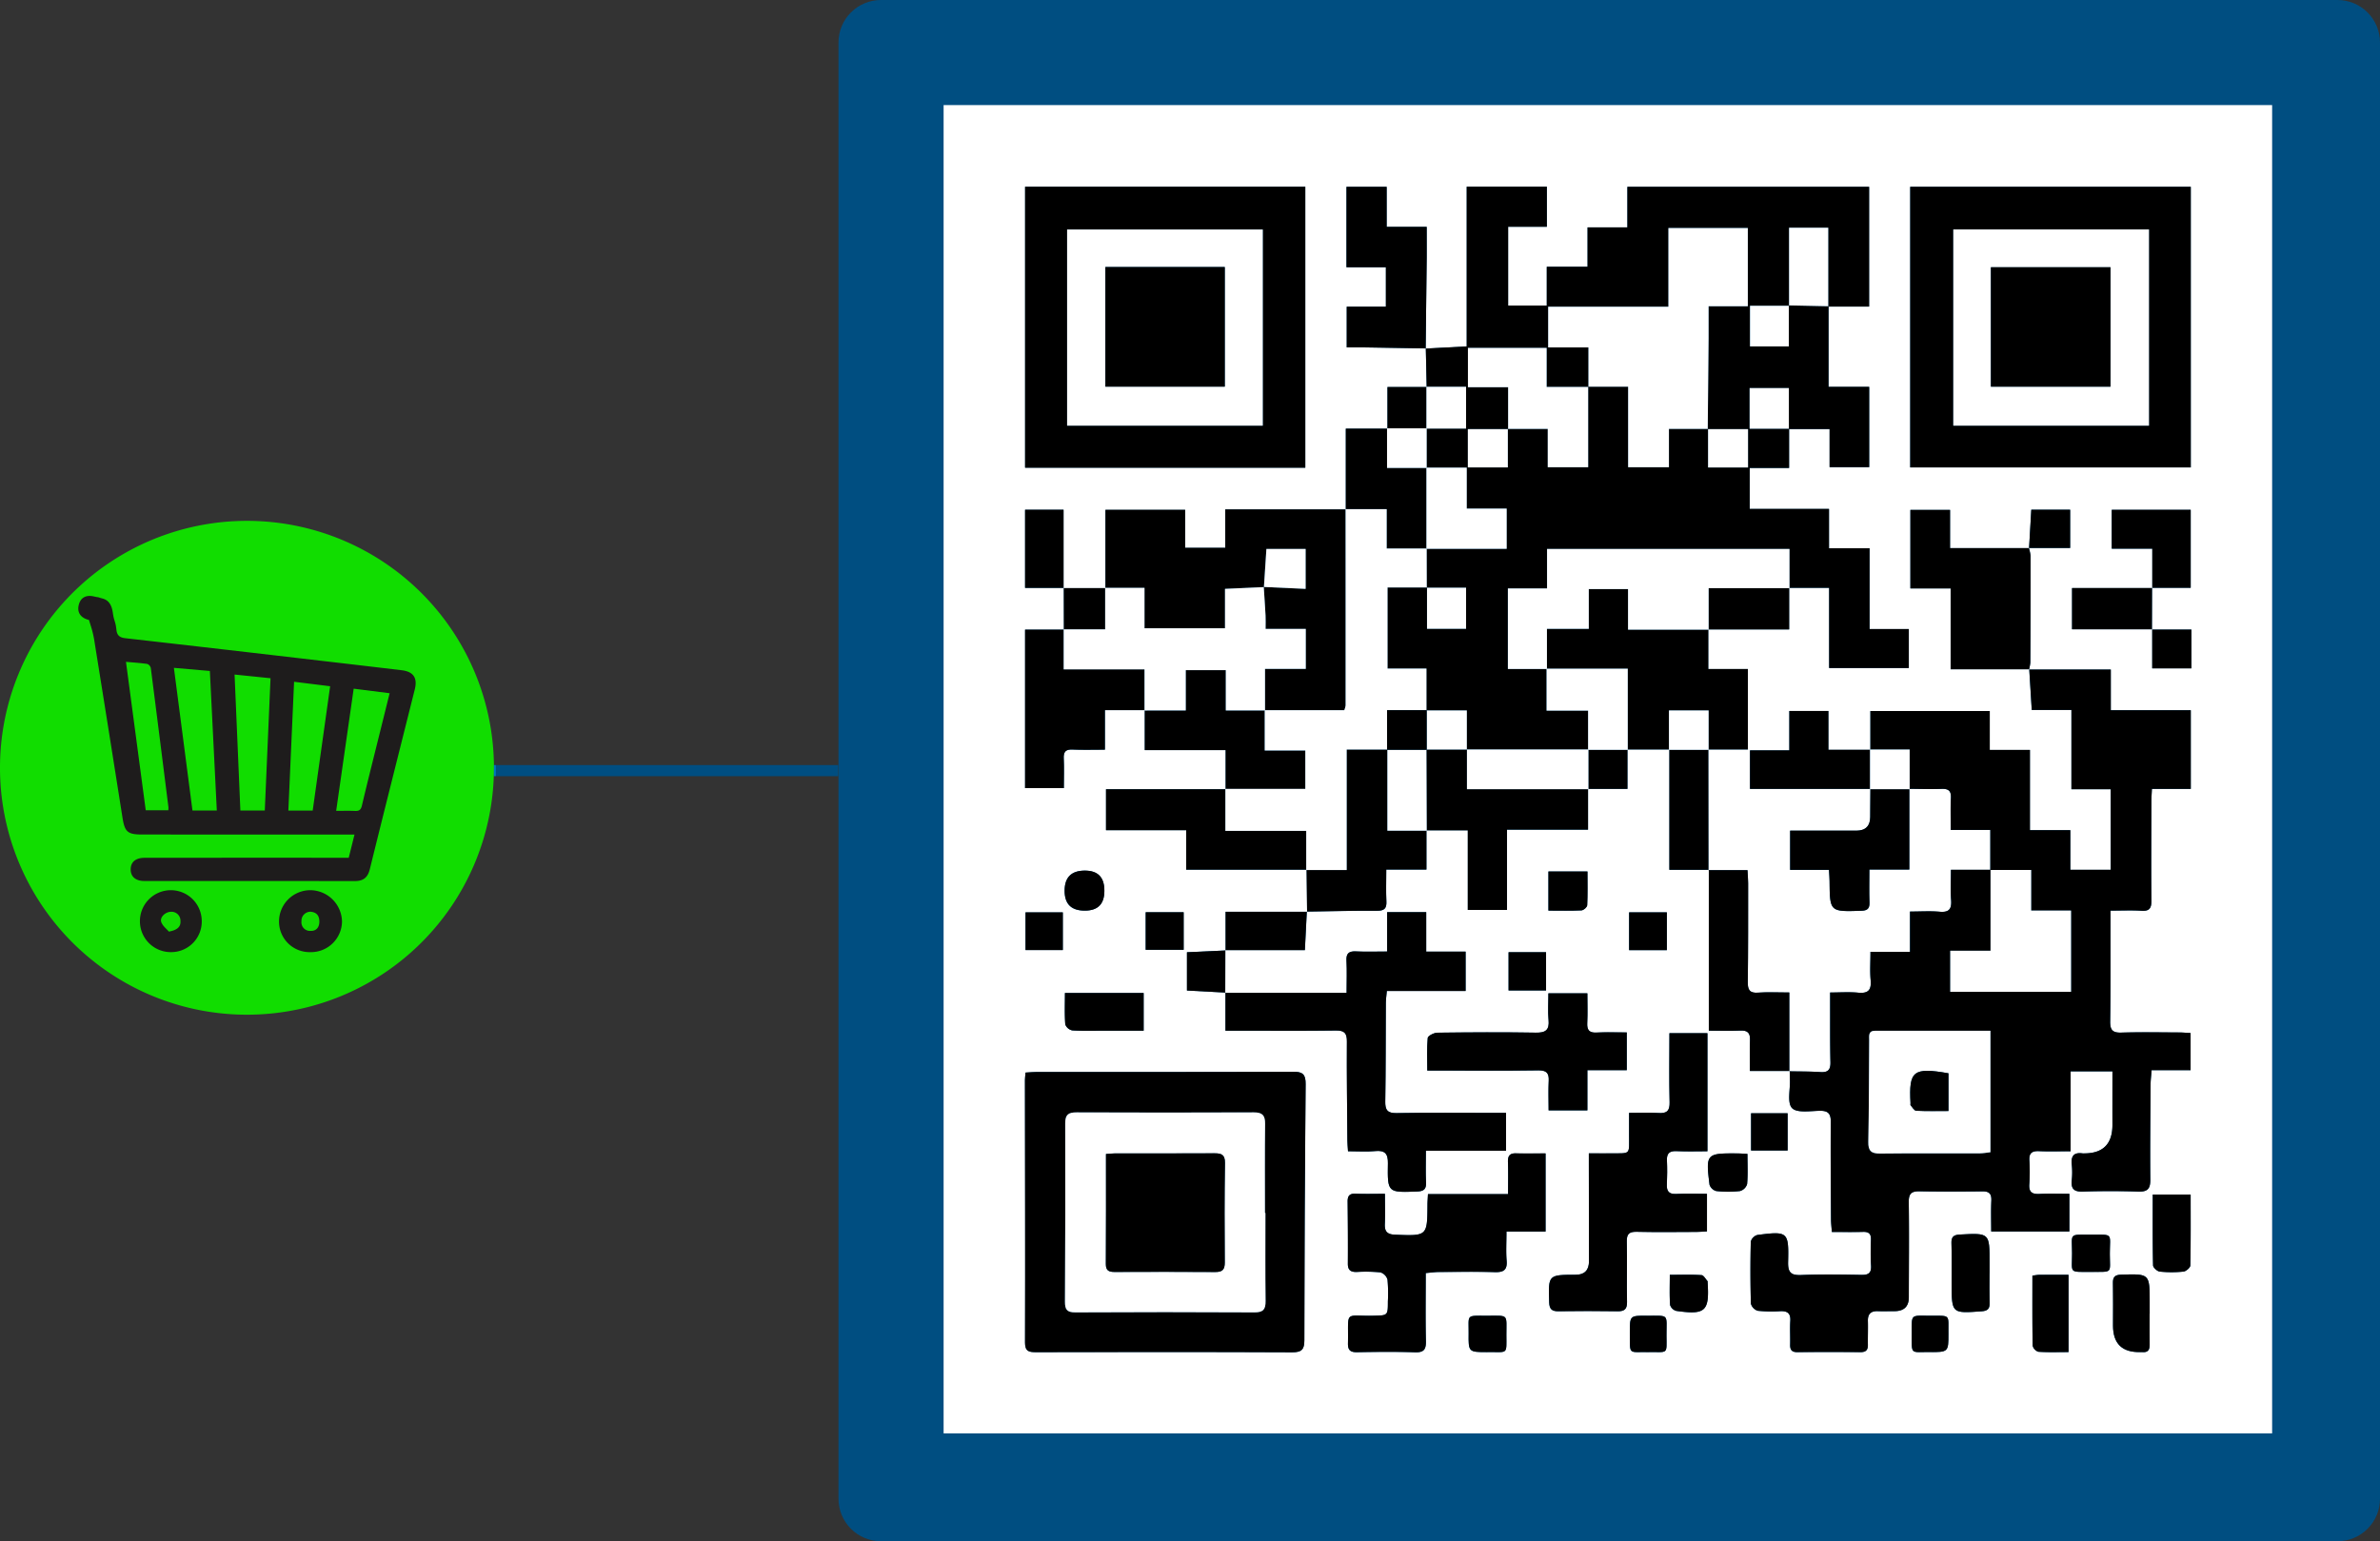 <svg xmlns="http://www.w3.org/2000/svg" xmlns:xlink="http://www.w3.org/1999/xlink" width="815.108" height="527.941" viewBox="0 0 815.108 527.941">
  <rect x="0" y="0" width="815.108" height="527.941" fill="#333333" stroke="none"/>
  <defs>
    <clipPath id="clip-path">
      <rect id="Rectángulo_29" data-name="Rectángulo 29" width="169.167" height="169.167" fill="none"/>
    </clipPath>
    <clipPath id="clip-path-2">
      <rect id="Rectángulo_39" data-name="Rectángulo 39" width="117.908" height="3.801" transform="translate(0 262.07)" fill="none"/>
    </clipPath>
    <linearGradient id="linear-gradient" y1="69.948" x2="0.008" y2="69.948" gradientUnits="objectBoundingBox">
      <stop offset="0" stop-color="#00a7e7"/>
      <stop offset="0.231" stop-color="#007ec6"/>
      <stop offset="0.284" stop-color="#0074be"/>
      <stop offset="0.614" stop-color="#0074be"/>
      <stop offset="0.867" stop-color="#005288"/>
      <stop offset="0.9" stop-color="#004e81"/>
      <stop offset="1" stop-color="#004e81"/>
    </linearGradient>
    <clipPath id="clip-path-3">
      <path id="Rectángulo_41" data-name="Rectángulo 41" d="M14.546,0H513.395a14.546,14.546,0,0,1,14.546,14.546V513.394a14.547,14.547,0,0,1-14.547,14.547H14.547A14.547,14.547,0,0,1,0,513.394V14.546A14.546,14.546,0,0,1,14.546,0Z" transform="translate(117.908)" fill="none"/>
    </clipPath>
    <linearGradient id="linear-gradient-2" x1="-0.223" y1="1" x2="-0.221" y2="1" xlink:href="#linear-gradient"/>
    <clipPath id="clip-path-4">
      <rect id="Rectángulo_44" data-name="Rectángulo 44" width="460.859" height="460.859" transform="translate(151.448 30.721)" fill="none"/>
    </clipPath>
    <clipPath id="clip-path-5">
      <rect id="Rectángulo_43" data-name="Rectángulo 43" width="460.86" height="460.86" transform="translate(151.448 30.72)" fill="none"/>
    </clipPath>
  </defs>
  <g id="Grupo_105" data-name="Grupo 105" transform="translate(-468.833 -277)">
    <g id="Grupo_103" data-name="Grupo 103">
      <g id="Grupo_49" data-name="Grupo 49" transform="translate(468.833 455.417)">
        <g id="Grupo_48" data-name="Grupo 48" clip-path="url(#clip-path)">
          <path id="Trazado_59" data-name="Trazado 59" d="M169.167,84.583A84.584,84.584,0,1,1,84.583,0a84.584,84.584,0,0,1,84.584,84.583" fill="#1d0"/>
          <path id="Trazado_60" data-name="Trazado 60" d="M30.47,33.949c-2.74-.655-4.029-2.45-3.567-4.826.51-2.626,2.3-3.888,5.24-3.235,5.186,1.152-2.169-.659,2.965.71,2.433.648,3.229,2.68,3.547,4.953.412,2.947.911,2.766,1.213,5.723.2,1.946,1.1,2.7,3.036,2.922q33.487,3.8,66.962,7.718,13.848,1.606,27.692,3.254c4.028.477,5.489,2.607,4.5,6.56-5.141,20.529-10.328,41.046-15.4,61.592-.711,2.881-2.264,4.072-5.122,4.07q-36.056-.035-72.109-.026c-3.027,0-4.719-1.557-4.671-4.046s1.719-3.894,4.814-3.9q33.208-.03,66.416-.013h3.453l1.975-7.958H48.775c-5.142,0-6.056-.886-6.843-5.889q-4.707-29.916-9.514-59.816a34.744,34.744,0,0,0-1.3-5.708ZM74.254,99.21c-.795-15.953-1.583-31.763-2.381-47.788l-12.316-1.07c2.162,16.61,4.26,32.732,6.358,48.858Zm16.432.021c.66-15.22,1.308-30.16,1.965-45.322L80.339,52.647c.671,15.742,1.326,31.115,1.985,46.584Zm16.406.006c1.995-14.214,3.97-28.285,5.976-42.584l-12.351-1.534c-.662,14.916-1.307,29.457-1.958,44.118Zm8.041.1c2.367,0,4.433-.071,6.492.025,1.435.067,1.994-.431,2.335-1.881,1.9-8.06,3.937-16.086,5.929-24.124,1.161-4.683,2.324-9.366,3.553-14.315l-12.311-1.558c-2.007,14-3.972,27.717-6,41.853M43.144,48.3c2.3,17.26,4.538,34.089,6.767,50.826h7.732a7.2,7.2,0,0,0,.045-1.022Q54.7,74.255,51.649,50.418a1.985,1.985,0,0,0-1.2-1.4c-2.3-.343-4.624-.48-7.3-.723" fill="#1e1c1c"/>
          <path id="Trazado_61" data-name="Trazado 61" d="M106.284,147.73a10.46,10.46,0,0,1-10.725-10.489,10.735,10.735,0,0,1,10.626-10.727,10.938,10.938,0,0,1,10.946,10.769,10.614,10.614,0,0,1-10.847,10.447m.065-13.834a3.076,3.076,0,0,0-3.1,3.241,2.945,2.945,0,0,0,3.089,3.325c1.943.073,2.986-1.166,3.031-3.048.045-1.91-.707-3.331-3.019-3.518" fill="#1e1c1c"/>
          <path id="Trazado_62" data-name="Trazado 62" d="M58.721,147.727a10.558,10.558,0,0,1-10.793-10.214,10.587,10.587,0,1,1,21.166-.375,10.453,10.453,0,0,1-10.373,10.589m-.884-7.028c2.846-.5,4.11-1.644,3.972-3.61a3.064,3.064,0,0,0-3.336-3.17c-1.869.046-3.821,1.887-3.244,3.51.485,1.366,1.884,2.408,2.608,3.27" fill="#1e1c1c"/>
        </g>
      </g>
      <g id="Grupo_69" data-name="Grupo 69" transform="translate(638 277)">
        <g id="Grupo_61" data-name="Grupo 61" clip-path="url(#clip-path-2)">
          <rect id="Rectángulo_38" data-name="Rectángulo 38" width="117.908" height="3.801" transform="translate(0 262.07)" fill="url(#linear-gradient)"/>
        </g>
        <g id="Grupo_63" data-name="Grupo 63" transform="translate(0.092)" clip-path="url(#clip-path-3)">
          <rect id="Rectángulo_40" data-name="Rectángulo 40" width="527.941" height="527.941" transform="translate(117.908 0)" fill="url(#linear-gradient-2)"/>
        </g>
        <g id="Capa_1-2" transform="translate(154 36)">
          <path id="Trazado_93" data-name="Trazado 93" d="M0,0H455V455H0ZM41.177,165.355q.011,7.166.028,14.331H27.91v54.288H41.184c0-3.585.114-6.885-.035-10.172-.106-2.3.681-3.159,3.024-3.052,3.592.156,7.2.043,11.073.043V207.249H68.9v13.685h27.7v13.423H55.629v14.026H83.093v13.522h41.241q.085,7.219.156,14.424h-27.9v13.245q-6.612.309-13.238.61V303.3c4.6.241,8.894.476,13.189.7v13.054h4.8c11,0,22,.092,32.993-.057,2.967-.043,3.812.9,3.79,3.826-.078,11.237.078,22.473.17,33.7.007,1.242.135,2.484.213,3.833,3.372,0,6.346.213,9.277-.057,3.393-.312,4.444.845,4.387,4.294-.177,9.98-.028,9.931,9.98,9.554,2.243-.085,3.18-.738,3.074-3.1-.163-3.478-.043-6.978-.043-10.853h27.442V345.211h-4.06c-11.116,0-22.232-.121-33.348.078-3.223.057-4-1.036-3.954-4.06.185-11.237.135-22.473.2-33.7.007-1.235.2-2.477.341-4.067h26.981v-13.48H165.291V276.464H151.91v13.48c-3.833,0-7.247.128-10.64-.043-2.435-.121-3.421.646-3.287,3.194.185,3.492.043,7,.043,11.017-14.2,0-27.882,0-41.56-.007q.011-7.325.028-14.644h27.25c.234-4.585.447-8.887.667-13.2,8.007-.114,16.007-.319,24.013-.277,2.492.014,3.343-.767,3.23-3.23-.163-3.485-.043-6.978-.043-10.882h13.756V248.426h14.175V275.7h13.423V248.191h27.754V234.229h13.494V220.721h14.36v41.241h13.508v55.1c4.046,0,7.446.114,10.832-.035,2.492-.114,3.365.873,3.272,3.294-.128,3.365-.035,6.736-.035,10.534h13.622c.021,1.065.035,2.122.071,3.187.114,3.287-.98,7.716.717,9.519,1.633,1.746,6.161,1.008,9.405.937,2.9-.064,3.9.887,3.876,3.854-.106,11.116.014,22.239.078,33.355.007,1.363.177,2.719.291,4.3,3.826,0,7.247.071,10.662-.028,1.952-.057,2.79.639,2.719,2.655-.1,2.953-.149,5.92.035,8.866.156,2.527-.838,3.258-3.272,3.216-6.857-.128-13.728-.241-20.578.043-3.549.142-4.656-.8-4.557-4.479.263-10.371-.114-10.584-10.541-9.235a3.312,3.312,0,0,0-2.236,2.243q-.245,10.637.035,21.288a3.54,3.54,0,0,0,2.385,2.435,47.48,47.48,0,0,0,7.787.128c2.364-.078,3.471.781,3.322,3.308-.163,2.712.021,5.437-.05,8.156-.05,1.76.539,2.591,2.435,2.57q10.818-.1,21.643,0c1.838.014,2.57-.71,2.541-2.5-.043-2.719.071-5.444,0-8.163-.064-2.428,1.036-3.457,3.421-3.372,1.888.071,3.783,0,5.679,0q4.912-.007,4.919-4.749c.014-10.882.128-21.763-.021-32.645-.035-2.854.937-3.705,3.641-3.663,7.212.114,14.431.085,21.643.021,2.3-.021,3.109.88,3,3.173-.156,3.492-.043,6.992-.043,10.569h26.761v-12.9c-3.578,0-6.885-.128-10.179.043-2.534.135-3.748-.568-3.542-3.336a61.312,61.312,0,0,0,.021-8.156c-.156-2.57.965-3.272,3.35-3.166,3.4.149,6.807.035,10.775.035V330.993H400.3c0,6.282-.014,12.294,0,18.3q.028,9.739-9.533,9.8a5.917,5.917,0,0,1-.71,0c-3.031-.426-4,.987-3.684,3.854a24.65,24.65,0,0,1,0,5.317c-.305,2.868.66,4,3.7,3.911q9.572-.3,19.158,0c3.159.1,4.06-1.022,4.032-4.089-.106-10.882.021-21.763.1-32.645.007-1.491.206-2.974.341-4.855h13.359V317.875c-1.384-.071-2.655-.2-3.918-.2-6.623-.021-13.252-.149-19.868.05-3.017.092-3.8-1-3.755-3.883.156-11.237.085-22.473.1-33.71v-4.2c3.847,0,7.262-.163,10.647.05,2.74.177,3.393-.9,3.365-3.471-.1-11.357-.021-22.714,0-34.065,0-1.263.106-2.527.177-4.209h13.316V207.3H399.733V193.371c-9.654,0-18.846,0-28.024-.014a12.767,12.767,0,0,0,.454-2.378q.085-18.314.078-36.627a12.891,12.891,0,0,0-.575-2.648h14.147v-13.1h-13.3c-.263,4.536-.511,8.852-.76,13.16H344.678V138.679H331.1V165.56h13.785v27.7H371.8c.284,4.536.561,9.079.859,13.941h13.586V234.35H399.7v27.6H385.856V248.383H372.028V220.9H358.272V207.568H317.393v13.281H303.012v-13.3H289.638v13.494H276.166v13.189h41.241c-.021,3.187-.057,6.374-.064,9.561q-.014,4.749-4.77,4.756H289.922v13.43h13.309c.078,1.555.177,2.7.192,3.854.092,10.548.085,10.491,10.811,10.158,2.151-.064,2.932-.731,2.853-2.882-.128-3.606-.035-7.219-.035-11.251h13.686V234.215c3.656.021,7.311.17,10.96.021,2.406-.1,3.414.618,3.279,3.166-.185,3.492-.05,7-.05,10.9H358.47v13.728l.071-.071H344.984c0,3.982-.185,7.176.057,10.335.227,3.038-.632,4.316-3.89,4.032s-6.523-.064-10.186-.064V290.05H317.421c0,3.5-.22,6.58.057,9.618.305,3.343-.7,4.713-4.223,4.38-3.116-.3-6.282-.064-9.647-.064v4.365c.021,6.495-.043,13,.106,19.492.064,2.626-.838,3.585-3.478,3.4-3.528-.241-7.07-.192-10.612-.263V303.984c-4.046,0-7.368-.185-10.655.057-2.917.213-3.6-.944-3.563-3.663.149-11.237.114-22.48.121-33.717,0-1.37-.128-2.747-.22-4.564H261.92q-.021-20.688-.035-41.369h13.558V193.187H261.877V179.608h27.7V165.354H303.3v27.477h27.279V179.494H317.13V151.811H303.239V138.353H276.081V124.305h13.487v-13.43l-.092.114h13.969v13.047H317v-27.5H303.075V68.917l-.114.121h14V28.017h-82.78V41.908H220.544V55.4H206.574V68.683H193.336V41.688H206.6V27.967H179.154V82.681c-4.962.263-9.512.5-14.055.738q.181-15.567.348-31.133c.036-3.393,0-6.786,0-10.562H151.733V28.017H137.976V55.551H151.47V69.08H138.062V83.014c2.257,0,4.252-.028,6.239,0q10.424.16,20.841.341l.3,13.245H152.01v14.253H137.742V138.53H96.458v13.146H82.716V138.665H55.43v26.817H41.071V138.629H27.9v26.753H41.17Zm372.759,14.2v13.38h13.416V179.658H413.83q.021-7.155.035-14.317h13.245v-26.7h-27.03v13.3h13.884v13.5H386.487v14.111h27.456ZM123.872,124.206V27.974H27.91v96.231h95.962Zm303.26-.092V27.981H331.05v96.132ZM28.06,331.4c-.078,1.058-.2,1.86-.2,2.662.028,29.919.114,59.839.028,89.758-.007,3.152,1.363,3.365,3.826,3.357,29.209-.05,58.412-.085,87.621.043,3.279.014,4.209-.916,4.216-4.16q.043-43.814.433-87.621c.035-3.45-.958-4.337-4.358-4.316-29.2.135-58.412.071-87.621.085-1.278,0-2.548.128-3.947.2Zm220.515-13.487c0,8.035-.128,15.822.064,23.6.078,3.017-.944,3.932-3.84,3.741-3.251-.22-6.523-.05-10.037-.05,0,2.69.007,4.912,0,7.134-.043,7.538.838,6.651-6.509,6.743-2.328.028-4.656,0-7.276,0v4.287q.021,16.323.05,32.638,0,4.649-4.564,4.664c-9.434.021-9.356.021-9.064,9.419.071,2.328.894,3.1,3.152,3.074,6.736-.085,13.48-.1,20.216.007,2.413.035,3.336-.731,3.286-3.258-.135-6.857.078-13.721-.078-20.571-.064-2.69.859-3.45,3.464-3.393,6.736.156,13.48.064,20.216.043,1.249,0,2.5-.114,3.783-.177V372.944c-3.67,0-7.091-.128-10.491.043-2.541.128-3.365-.923-3.251-3.315.128-2.712.149-5.444.028-8.156-.114-2.506.944-3.308,3.365-3.194,3.485.163,6.978.043,10.505.043V317.925H248.575Zm-55.814,67.973h13.4V359.116c-3.556,0-6.857.064-10.158-.021-2.243-.064-2.79,1.015-2.719,3.059.121,3.485.035,6.985.035,10.91H165.887c-.071,1.484-.156,2.527-.163,3.578-.071,10.832-.064,10.768-11.116,10.321-2.57-.107-3.606-1.015-3.492-3.606.149-3.365.035-6.743.035-10.4-3.762,0-6.935.092-10.1-.035-2.044-.085-2.7.774-2.676,2.7.078,7.091.128,14.182.078,21.274-.014,2.215,1,2.875,3.031,2.825a52.662,52.662,0,0,1,8.135.142,3.686,3.686,0,0,1,2.413,2.477,52.89,52.89,0,0,1,.128,7.432c0,4.9-.007,4.834-4.869,4.947-10.285.234-8.575-2.087-8.8,9.455-.05,2.321.823,3.074,3.116,3.031,6.616-.121,13.238-.192,19.854.028,3.052.1,3.783-.994,3.719-3.854-.17-7.659-.057-15.325-.057-23.282,1.718-.149,3.095-.355,4.479-.362,6.381-.035,12.77-.149,19.144.043,3.017.092,4.351-.71,4.082-3.947-.256-3.038-.057-6.112-.057-9.916Zm27.719-41.539V330.581h13.494V317.662c-3.542,0-6.949-.128-10.335.043-2.52.128-3.315-.852-3.2-3.286.163-3.386.043-6.779.043-10.151H207.128c0,3.223-.213,6.19.057,9.107.319,3.478-1.008,4.422-4.394,4.365-11.229-.192-22.459-.128-33.688.014-1.157.014-3.223,1.072-3.294,1.8-.341,3.592-.156,7.233-.156,11.166h4.28c11.229,0,22.466.092,33.7-.064,2.875-.043,3.748.944,3.606,3.656-.163,3.272-.035,6.552-.035,10.044H220.48ZM41.553,304.161c0,3.727-.149,7.247.114,10.747a3.29,3.29,0,0,0,2.392,2.051c3.762.227,7.553.1,11.329.1H68.506v-12.9H41.553Zm385.529,69.031H414.114c0,8.248-.064,16.255.106,24.255.014.76,1.427,2.044,2.286,2.129a39.3,39.3,0,0,0,8.12,0c.88-.092,2.328-1.342,2.35-2.094.17-8.007.107-16.014.107-24.3ZM358.2,400.13h.014V396.6c.014-10.3.014-10.25-10.193-9.7-2.087.114-2.91.767-2.853,2.932.135,4.593.057,9.185.064,13.778.021,10.371.014,10.328,10.335,9.568,1.952-.142,2.719-.838,2.662-2.79C358.137,406.966,358.2,403.552,358.2,400.13Zm14.693.838c0,8.227-.057,16.12.092,24.013a2.939,2.939,0,0,0,1.966,2.066c3.379.22,6.786.1,10.307.1V400.691c-3.57,0-6.864-.007-10.158.007a21.984,21.984,0,0,0-2.208.27Zm40.141,13.04h.014v-3.9c0-9.838,0-9.774-9.725-9.476-2.186.064-2.9.8-2.854,2.9.092,4.841.028,9.682.028,14.523q0,9.32,9.356,9.093a5.923,5.923,0,0,1,.71,0c1.881.192,2.506-.767,2.477-2.52-.05-3.542-.014-7.084-.014-10.626Zm-205.9-138.083c4.067,0,7.709.092,11.329-.078a2.692,2.692,0,0,0,1.945-1.718c.185-3.833.092-7.673.092-11.6H207.128v13.394ZM55.054,269.188q.014-6.963-6.779-6.963t-6.836,6.892q-.043,6.892,6.942,6.807,6.658,0,6.672-6.743Zm138.431,21v13.1h12.834v-13.1Zm54.2-.717v-12.94H234.769v12.94ZM69.2,289.354h13V276.5h-13v12.855Zm-28.386.085v-12.9H28.045v12.9Zm235.72,55.913v12.756h12.514V345.353Zm-1.242,13.92c-1.441-.071-2.484-.156-3.528-.163-10.576-.071-10.782.121-9.455,10.711A3.349,3.349,0,0,0,264.631,372a36.606,36.606,0,0,0,8.128-.007,3.561,3.561,0,0,0,2.421-2.392C275.47,366.328,275.293,363.013,275.293,359.272ZM392.89,399.7c7.737-.078,6.5.7,6.509-6.239,0-7.191,1.356-6.5-6.58-6.516-7.616-.014-6.36-.561-6.353,6.41s-1.221,6.289,6.424,6.353ZM248.7,400.7c0,3.769-.135,7.063.1,10.335a3.083,3.083,0,0,0,2.115,2.016c10.009,1.441,11.393.128,10.733-9.831-.007-.121.05-.284-.014-.348-.681-.731-1.334-2.023-2.066-2.073-3.4-.22-6.829-.1-10.867-.1Zm-62.5,26.462c7.148-.107,6.545,1.086,6.53-5.877-.014-7.29.916-6.566-6.637-6.566-7.347,0-6.225-.561-6.289,6.147-.057,6.3-.014,6.3,6.388,6.3Zm54.976,0c7.084-.121,6.41,1.051,6.388-5.672-.021-7.616,1.072-6.722-6.793-6.779-5.75-.043-5.75,0-5.757,5.771v.355C235.067,428.311,234.5,427.033,241.178,427.161Zm102.946-6.254c-.1-6.488.93-6.225-5.537-6.2-7.418.043-7.049-.944-7.034,5.821.007,7.695-.518,6.559,5.785,6.609,6.786.057,6.786.014,6.786-6.239Z" fill="#fff"/>
          <path id="Trazado_94" data-name="Trazado 94" d="M227.594,108l-.3-13.245-.057.064,14.062-.745V39.36h27.442V53.081h-13.26V80.076h13.238V66.795h13.969V53.3h13.643V39.41h82.78V80.431h-14V53.436H351.7V80.154H338.313V94.081h13.281V80.026q6.8.138,13.607.284v27.619h13.927v27.5H365.571V122.382H351.608V108.362H338.171v13.913h13.522v13.43H338.207v14.048h27.158v13.458h13.891v27.683H392.7v13.338H365.422V176.754H351.7l.106.128V163.459H268.778v13.522H255.37v27.591h13.366l-.114-.106V218.84H282.84v13.423l.106-.106H241.308V218.783H227.481v-14.36H214.15V176.648h13.529v14.161h13.373V176.747H227.594q-.011-6.719-.028-13.444l-.106.106h27.492V149.632H241.273V135.6H227.459l.1.106V122.126l-.1.1h13.593V107.908H227.466l.092.078Zm27.79,14.331h13.678v13.125H282.9V107.873h13.685v27.584h13.969V122.325c4.735,0,9.072,0,13.416-.014v13.231h13.678V122.424h-13.8q.149-15.6.291-31.2c.028-3.514,0-7.027,0-10.91h13.437V53.528H310.388V80.48H269.211V94.428H283v13.536H268.686V94.6H241.734v13.444H255.5c0,5.04,0,9.71-.007,14.367H241.705V135.52H255.4v-13.2Z" transform="translate(-62.14 -11.421)"/>
          <path id="Trazado_95" data-name="Trazado 95" d="M484.671,272.354H512.71V286.28H540.1v26.938H526.785c-.071,1.682-.17,2.946-.177,4.209-.028,11.357-.107,22.715,0,34.065.021,2.577-.625,3.648-3.365,3.471-3.386-.213-6.793-.05-10.647-.05v4.2c-.014,11.237.05,22.473-.1,33.71-.043,2.875.738,3.968,3.755,3.883,6.616-.2,13.245-.071,19.868-.05,1.271,0,2.534.128,3.918.2V409.57H526.679c-.135,1.881-.334,3.365-.341,4.855-.071,10.882-.206,21.763-.1,32.645.028,3.066-.873,4.188-4.032,4.089q-9.572-.309-19.158,0c-3.038.092-4-1.043-3.7-3.911a25.594,25.594,0,0,0,0-5.317c-.312-2.868.653-4.287,3.684-3.854a4.735,4.735,0,0,0,.71,0q9.568-.057,9.533-9.8c-.014-6.005,0-12.017,0-18.3H498.946v27.371c-3.968,0-7.382.114-10.775-.036-2.378-.106-3.507.6-3.35,3.166a61.317,61.317,0,0,1-.021,8.156c-.206,2.768,1,3.471,3.542,3.336,3.294-.17,6.6-.043,10.179-.043v12.9H471.76c0-3.578-.114-7.084.043-10.569.1-2.293-.71-3.194-3-3.173-7.212.064-14.431.092-21.643-.021-2.7-.043-3.677.809-3.641,3.663.149,10.882.035,21.763.021,32.645q0,4.735-4.919,4.749c-1.9,0-3.783.064-5.679,0-2.385-.085-3.485.944-3.421,3.372.071,2.719-.043,5.444,0,8.163.028,1.789-.7,2.513-2.541,2.5q-10.818-.1-21.643,0c-1.9.014-2.484-.809-2.435-2.57.071-2.719-.114-5.451.05-8.156.156-2.527-.951-3.379-3.322-3.308A46.7,46.7,0,0,1,391.84,492a3.539,3.539,0,0,1-2.385-2.435q-.309-10.637-.035-21.288a3.3,3.3,0,0,1,2.236-2.243c10.427-1.349,10.8-1.129,10.541,9.235-.092,3.677,1.015,4.628,4.557,4.479,6.85-.277,13.721-.163,20.578-.043,2.428.043,3.428-.681,3.272-3.216-.185-2.946-.135-5.913-.035-8.866.071-2.016-.767-2.712-2.719-2.655-3.414.092-6.836.028-10.662.028-.114-1.576-.284-2.939-.291-4.3-.064-11.116-.185-22.239-.078-33.355.028-2.96-.965-3.911-3.876-3.854-3.244.071-7.773.8-9.405-.937-1.7-1.81-.6-6.239-.717-9.519-.035-1.065-.05-2.122-.078-3.187l-.121.121c3.535.071,7.084.021,10.6.263,2.641.185,3.542-.774,3.478-3.4-.156-6.495-.085-13-.106-19.492v-4.365c3.365,0,6.53-.234,9.647.064,3.528.334,4.529-1.036,4.223-4.38-.277-3.038-.057-6.119-.057-9.618h13.544V355.24c3.663,0,6.942-.22,10.186.064s4.124-.994,3.89-4.032c-.241-3.159-.057-6.353-.057-10.335h13.558V368.67H457.741v14.055H499.1V354.914H485.445V341.008H471.454V327.28H457.911c0-3.9-.142-7.411.05-10.9.135-2.555-.873-3.265-3.279-3.166-3.649.149-7.3,0-10.96-.021l.114.142V299.746H430.256l.128.085V286.55h40.879v13.331h13.756v27.485h13.827V340.93H512.7v-27.6H499.237V286.181H485.651c-.3-4.862-.582-9.4-.859-13.941l-.107.114ZM471.483,396.077H432.016c-2.449,0-2.044,1.8-2.059,3.265-.092,11.591-.064,23.19-.3,34.782-.064,3.166,1.036,4.053,4.082,4.018,11.357-.142,22.715-.043,34.072-.071a33.125,33.125,0,0,0,3.67-.383Z" transform="translate(-112.963 -78.996)"/>
          <path id="Trazado_96" data-name="Trazado 96" d="M135.282,135.649H39.32V39.41h95.962v96.231Zm-81.573-81.6v67.2h67.015v-67.2Z" transform="translate(-11.41 -11.436)"/>
          <path id="Trazado_97" data-name="Trazado 97" d="M562.462,135.552H466.38V39.42h96.082v96.132ZM481.13,54.035v67.207h67.008v-67.2H481.13Z" transform="translate(-135.33 -11.439)"/>
          <path id="Trazado_98" data-name="Trazado 98" d="M39.449,466.764c1.4-.071,2.676-.2,3.947-.2,29.209-.014,58.412.05,87.621-.085,3.4-.014,4.387.873,4.358,4.316q-.4,43.814-.433,87.621c0,3.244-.937,4.174-4.216,4.16-29.2-.128-58.412-.092-87.621-.043-2.463,0-3.84-.206-3.826-3.357.085-29.919,0-59.839-.028-89.758,0-.8.114-1.6.2-2.662ZM121.6,514.848h-.163c0-10.172-.078-20.344.05-30.516.035-2.882-.873-3.954-3.854-3.94q-30.335.149-60.669,0c-2.818-.014-3.947.717-3.932,3.769q.128,30.516-.085,61.031c-.014,2.662.6,3.727,3.528,3.705q30.686-.181,61.379,0c3.024.014,3.833-1.051,3.8-3.9-.128-10.051-.05-20.109-.05-30.161Z" transform="translate(-11.389 -135.359)"/>
          <path id="Trazado_99" data-name="Trazado 99" d="M78.054,222.029V195.211h27.286v13.011h13.742V195.076h41.284l-.085-.106q.011,33.625.014,67.242a7.8,7.8,0,0,1-.454,1.626H132.59l.1.092V249.691h13.962V236.005H132.888c0-1.824.064-3.216-.014-4.607-.17-3.258-.4-6.516-.61-9.774,4.756.22,9.5.433,14.339.653V208.606H133.165c-.3,4.515-.575,8.795-.852,13.075-4.309.192-8.624.383-13.331.6v13.508H91.42V221.936H77.94l.106.085Z" transform="translate(-22.616 -56.575)"/>
          <path id="Trazado_100" data-name="Trazado 100" d="M135.877,417.128h41.568c0-4.018.135-7.524-.043-11.017-.135-2.548.845-3.315,3.287-3.194,3.4.163,6.807.043,10.64.043V389.48h13.38V403H218.2v13.48H191.222c-.135,1.6-.334,2.832-.341,4.067-.064,11.237-.014,22.473-.2,33.7-.05,3.017.731,4.117,3.954,4.06,11.116-.2,22.232-.078,33.348-.078h4.06V471.21H204.6c0,3.876-.121,7.375.043,10.853.114,2.364-.823,3.017-3.074,3.1-10.009.369-10.151.426-9.98-9.554.064-3.45-.994-4.607-4.387-4.294-2.924.27-5.9.057-9.277.057-.078-1.349-.206-2.591-.213-3.833-.085-11.237-.248-22.473-.17-33.7.021-2.917-.823-3.862-3.79-3.826-11,.156-22,.064-32.993.057h-4.8V417.014l-.092.114Z" transform="translate(-39.426 -113.016)"/>
          <path id="Trazado_101" data-name="Trazado 101" d="M333.331,447.877H346.35v40.439c-3.528,0-7.02.121-10.505-.043-2.421-.114-3.478.7-3.365,3.194.121,2.712.1,5.444-.028,8.156-.114,2.392.71,3.443,3.251,3.315,3.4-.17,6.821-.043,10.491-.043v12.876c-1.285.064-2.534.177-3.783.177-6.736.021-13.48.114-20.216-.043-2.605-.057-3.528.7-3.464,3.393.156,6.857-.057,13.721.078,20.571.05,2.527-.866,3.3-3.286,3.258-6.736-.107-13.48-.092-20.216-.007-2.25.028-3.074-.745-3.152-3.074-.3-9.4-.369-9.4,9.064-9.419q4.564-.007,4.564-4.664-.021-16.323-.05-32.638V489.04c2.619,0,4.948.021,7.276,0,7.347-.092,6.474.8,6.509-6.743.014-2.222,0-4.444,0-7.134,3.514,0,6.786-.17,10.037.05,2.9.192,3.918-.724,3.84-3.741-.2-7.78-.064-15.567-.064-23.6Z" transform="translate(-84.749 -129.959)"/>
          <path id="Trazado_102" data-name="Trazado 102" d="M249.334,532.667c0,3.8-.2,6.878.057,9.916.277,3.237-1.058,4.039-4.082,3.947-6.374-.192-12.763-.078-19.144-.043-1.384.007-2.761.22-4.479.362,0,7.957-.114,15.623.057,23.282.064,2.861-.667,3.961-3.72,3.854-6.608-.22-13.238-.142-19.854-.028-2.293.043-3.166-.71-3.116-3.031.227-11.542-1.484-9.221,8.8-9.455,4.862-.114,4.862-.043,4.869-4.948a52.892,52.892,0,0,0-.128-7.432,3.657,3.657,0,0,0-2.413-2.477,52.7,52.7,0,0,0-8.135-.142c-2.03.05-3.045-.61-3.031-2.825.043-7.091,0-14.182-.078-21.274-.021-1.924.632-2.783,2.676-2.7,3.166.128,6.339.035,10.1.035,0,3.656.114,7.034-.035,10.4-.114,2.6.923,3.507,3.492,3.606,11.052.447,11.045.5,11.116-10.321,0-1.043.092-2.087.163-3.578h27.435c0-3.925.092-7.425-.035-10.91-.071-2.037.476-3.116,2.719-3.059,3.3.092,6.6.021,10.158.021v26.775h-13.4Z" transform="translate(-56.566 -146.782)"/>
          <path id="Trazado_103" data-name="Trazado 103" d="M332.973,288.479h-14.36l.121.142v-27.8h-27.8l.114.106V247.174h14.331V233.56h13.444v13.9h27.605l-.121-.092v13.572h13.565v27.541H346.311l.114.142V275.135H332.838v13.494l.135-.142Z" transform="translate(-84.42 -67.772)"/>
          <path id="Trazado_104" data-name="Trazado 104" d="M507.172,249.939H480.255v-27.7H466.47V195.36h13.579v13.089h27.073l-.106-.078a12.825,12.825,0,0,1,.6,2.662q.021,18.314-.078,36.627a12.4,12.4,0,0,1-.461,2.385Z" transform="translate(-135.356 -56.688)"/>
          <path id="Trazado_105" data-name="Trazado 105" d="M288.292,324.458v13.962H260.538v27.513H247.115V338.655H232.94l.106.135q-.053-13.895-.1-27.79h13.87v13.579h41.6l-.135-.121Z" transform="translate(-67.593 -90.243)"/>
          <path id="Trazado_106" data-name="Trazado 106" d="M80.3,280.656H66.645V294.2c-3.883,0-7.482.114-11.073-.043-2.342-.106-3.13.752-3.024,3.052.149,3.294.035,6.594.035,10.172H39.31V253.094h13.3l-.085-.114v13.707H80.2V280.77l.092-.121Z" transform="translate(-11.407 -73.408)"/>
          <path id="Trazado_107" data-name="Trazado 107" d="M288.177,468.721H274.9c0-3.492-.128-6.779.035-10.044.135-2.712-.731-3.7-3.606-3.656-11.229.163-22.459.064-33.7.064h-4.28c0-3.932-.185-7.574.156-11.166.071-.724,2.137-1.789,3.294-1.8,11.229-.135,22.466-.2,33.688-.014,3.386.057,4.713-.887,4.394-4.365-.27-2.917-.057-5.884-.057-9.107h13.352c0,3.372.121,6.772-.043,10.151-.114,2.435.681,3.407,3.2,3.287,3.386-.17,6.786-.043,10.335-.043v12.919H288.177v13.771Z" transform="translate(-67.697 -124.376)"/>
          <path id="Trazado_108" data-name="Trazado 108" d="M175.255,366.577l-.163-14.431-.142.114h13.863V310.99h13.941v27.79h13.473l-.106-.135V352.1H202.364c0,3.9-.121,7.4.043,10.882.114,2.47-.738,3.244-3.23,3.23-8-.043-16.007.17-24.014.277l.1.085Z" transform="translate(-50.766 -90.24)"/>
          <path id="Trazado_109" data-name="Trazado 109" d="M221.555,94.778c-6.949-.114-13.891-.241-20.841-.341-1.995-.028-3.982,0-6.239,0V80.5h13.409V66.974H194.39V39.44h13.756V53.147H221.86c0,3.776.028,7.169,0,10.562q-.16,15.567-.355,31.14l.057-.057Z" transform="translate(-56.406 -11.444)"/>
          <path id="Trazado_110" data-name="Trazado 110" d="M147.064,357.653H105.823V344.131H78.36V330.1h40.978l-.106-.135v14.388h27.69v13.409Z" transform="translate(-22.738 -95.748)"/>
          <path id="Trazado_111" data-name="Trazado 111" d="M124.727,313.488V300.065h-27.7V286.38l-.092.121h14.126V272.68h13.714v13.813H138.2l-.1-.092v13.82H152V313.36H124.62l.106.135Z" transform="translate(-28.126 -79.124)"/>
          <path id="Trazado_112" data-name="Trazado 112" d="M369.01,369.155H382.4c.092,1.824.22,3.194.22,4.564-.007,11.237.028,22.48-.121,33.717-.035,2.719.646,3.883,3.563,3.663,3.286-.241,6.6-.057,10.655-.057v26.995l.121-.121H383.214c0-3.79-.1-7.169.035-10.534.092-2.428-.781-3.407-3.272-3.294-3.386.156-6.793.036-10.832.036v-55.1l-.128.128Z" transform="translate(-107.076 -107.079)"/>
          <path id="Trazado_113" data-name="Trazado 113" d="M449.265,329.93v27.648H435.58c0,4.032-.092,7.645.035,11.251.078,2.151-.7,2.818-2.854,2.882-10.725.334-10.718.39-10.811-10.158-.007-1.15-.114-2.3-.192-3.854H408.45v-13.43H431.1q4.77,0,4.77-4.756c.007-3.187.043-6.374.064-9.561l-.142.121h13.586l-.114-.142Z" transform="translate(-118.521 -95.736)"/>
          <path id="Trazado_114" data-name="Trazado 114" d="M194.041,183.757V156.081h14.268l-.142-.121v13.579h13.579l-.1-.106v27.811l.106-.106H208.046V183.65H193.97l.085.106Z" transform="translate(-56.285 -45.255)"/>
          <path id="Trazado_115" data-name="Trazado 115" d="M430.321,319.052H389.08V305.864h13.473V292.37h13.373v13.3h14.381l-.128-.085v13.593l.142-.121Z" transform="translate(-112.9 -84.837)"/>
          <path id="Trazado_116" data-name="Trazado 116" d="M363.445,310.93q.021,20.688.043,41.369l.128-.128h-13.5V310.93l-.135.142h13.586l-.114-.142Z" transform="translate(-101.554 -90.223)"/>
          <path id="Trazado_117" data-name="Trazado 117" d="M577.5,222.116v-13.5H563.62v-13.3h27.03v26.7H577.4l.092.092Z" transform="translate(-163.547 -56.676)"/>
          <path id="Trazado_118" data-name="Trazado 118" d="M396.647,232.93v14.253h-27.7l.121.092V233.058h27.683l-.106-.128Z" transform="translate(-107.059 -67.59)"/>
          <path id="Trazado_119" data-name="Trazado 119" d="M571.845,232.94q-.021,7.155-.035,14.317l.114-.114H544.46V233.032h27.484l-.092-.092Z" transform="translate(-157.987 -67.593)"/>
          <path id="Trazado_120" data-name="Trazado 120" d="M136.016,402.5V389.265h27.9a1.236,1.236,0,0,1-.1-.085c-.213,4.316-.433,8.617-.66,13.2H135.91l.106.114Z" transform="translate(-39.437 -112.929)"/>
          <path id="Trazado_121" data-name="Trazado 121" d="M58.533,428.49H85.485v12.9H72.367c-3.776,0-7.567.128-11.329-.1a3.261,3.261,0,0,1-2.392-2.051c-.263-3.5-.114-7.027-.114-10.747Z" transform="translate(-16.972 -124.336)"/>
          <path id="Trazado_122" data-name="Trazado 122" d="M596.374,525.74c0,8.284.064,16.3-.107,24.3-.014.745-1.469,2-2.349,2.094a39.8,39.8,0,0,1-8.12,0c-.859-.092-2.271-1.37-2.286-2.13-.17-8-.107-16.007-.107-24.255h12.969Z" transform="translate(-169.284 -152.555)"/>
          <path id="Trazado_123" data-name="Trazado 123" d="M52.587,222.013H39.32V195.26H52.494v26.853l.092-.092Z" transform="translate(-11.41 -56.659)"/>
          <path id="Trazado_124" data-name="Trazado 124" d="M499.311,558.2c0,3.414-.071,6.836.028,10.25.057,1.952-.71,2.648-2.662,2.79-10.321.76-10.314.8-10.335-9.568-.007-4.593.071-9.192-.064-13.778-.064-2.158.76-2.818,2.854-2.932,10.214-.547,10.207-.6,10.193,9.7V558.2Z" transform="translate(-141.103 -158.077)"/>
          <path id="Trazado_125" data-name="Trazado 125" d="M525.337,564.755c1.072-.135,1.64-.263,2.208-.27,3.294-.021,6.587-.007,10.158-.007v26.455c-3.528,0-6.928.121-10.307-.1a2.913,2.913,0,0,1-1.966-2.066C525.287,580.875,525.337,572.975,525.337,564.755Z" transform="translate(-152.435 -163.794)"/>
          <path id="Trazado_126" data-name="Trazado 126" d="M576.756,577.738c0,3.542-.035,7.084.014,10.626.021,1.746-.6,2.712-2.477,2.52-.234-.021-.476,0-.71,0q-9.356.234-9.356-9.093c0-4.841.064-9.682-.028-14.523-.043-2.1.667-2.839,2.854-2.9,9.725-.3,9.725-.362,9.725,9.476v3.9h-.014Z" transform="translate(-163.714 -163.738)"/>
          <path id="Trazado_127" data-name="Trazado 127" d="M57.87,233.052H72.23l-.106-.085v14.211H57.913l.085.114q-.011-7.166-.028-14.331Z" transform="translate(-16.792 -67.598)"/>
          <path id="Trazado_128" data-name="Trazado 128" d="M291.83,383.234V369.84H305.2c0,3.918.092,7.766-.092,11.6-.028.632-1.242,1.682-1.945,1.718-3.627.177-7.262.078-11.329.078Z" transform="translate(-84.681 -107.317)"/>
          <path id="Trazado_129" data-name="Trazado 129" d="M72.014,376.376q-.014,6.743-6.672,6.743-6.928,0-6.942-6.807t6.836-6.892q6.85-.085,6.779,6.963Z" transform="translate(-16.946 -107.195)"/>
          <path id="Trazado_130" data-name="Trazado 130" d="M523.689,208.42c.248-4.309.5-8.617.76-13.16h13.3v13.1H523.59a1.036,1.036,0,0,0,.092.071Z" transform="translate(-151.931 -56.659)"/>
          <path id="Trazado_131" data-name="Trazado 131" d="M214.115,150.281V136.028h13.43l-.092-.078v14.317l.1-.1H213.98l.142.121Z" transform="translate(-62.091 -39.449)"/>
          <path id="Trazado_132" data-name="Trazado 132" d="M130.552,407.78q-.011,7.325-.028,14.651s.092-.114.092-.106c-4.3-.227-8.6-.454-13.2-.7V408.518q6.633-.309,13.231-.61l-.106-.121Z" transform="translate(-34.072 -118.326)"/>
          <path id="Trazado_133" data-name="Trazado 133" d="M272.6,408.79h12.834v13.1H272.6Z" transform="translate(-79.101 -118.619)"/>
          <path id="Trazado_134" data-name="Trazado 134" d="M343.679,402.49H330.76V389.55h12.919Z" transform="translate(-95.977 -113.036)"/>
          <path id="Trazado_135" data-name="Trazado 135" d="M97.52,402.365V389.51h13v12.855Z" transform="translate(-28.298 -113.025)"/>
          <path id="Trazado_136" data-name="Trazado 136" d="M52.31,402.468H39.54v-12.9H52.31Z" transform="translate(-11.473 -113.042)"/>
          <path id="Trazado_137" data-name="Trazado 137" d="M389.6,486.51h12.514v12.756H389.6Z" transform="translate(-113.051 -141.171)"/>
          <path id="Trazado_138" data-name="Trazado 138" d="M324.414,310.93v13.508H310.92l.135.121V310.965l-.107.106h13.586Z" transform="translate(-90.22 -90.223)"/>
          <path id="Trazado_139" data-name="Trazado 139" d="M582.987,253.066h13.522V266.34H583.094V252.96l-.114.106Z" transform="translate(-169.164 -73.402)"/>
          <path id="Trazado_140" data-name="Trazado 140" d="M382.31,506.05c0,3.741.177,7.056-.114,10.328a3.547,3.547,0,0,1-2.421,2.392,36.183,36.183,0,0,1-8.128.007,3.349,3.349,0,0,1-2.321-2.179c-1.327-10.591-1.122-10.782,9.455-10.711C379.825,505.887,380.862,505.979,382.31,506.05Z" transform="translate(-107.003 -146.792)"/>
          <path id="Trazado_141" data-name="Trazado 141" d="M550.872,557.858c-7.645-.064-6.417.61-6.424-6.353s-1.264-6.417,6.353-6.41c7.929.014,6.587-.682,6.58,6.516,0,6.942,1.228,6.161-6.509,6.239Z" transform="translate(-157.961 -158.167)"/>
          <path id="Trazado_142" data-name="Trazado 142" d="M350.374,564.466c4.039,0,7.46-.121,10.867.1.731.05,1.391,1.342,2.066,2.073.057.064,0,.227.014.348.66,9.959-.724,11.265-10.733,9.831a3.1,3.1,0,0,1-2.115-2.016c-.234-3.265-.1-6.559-.1-10.335Z" transform="translate(-101.657 -163.783)"/>
          <path id="Trazado_143" data-name="Trazado 143" d="M259.717,596.665c-6.4,0-6.452,0-6.388-6.3.064-6.708-1.058-6.147,6.289-6.147,7.553,0,6.623-.724,6.637,6.566.014,6.963.618,5.771-6.53,5.877Z" transform="translate(-73.501 -169.519)"/>
          <path id="Trazado_144" data-name="Trazado 144" d="M337.271,596.667c-6.68-.128-6.112,1.15-6.161-6.325v-.355c0-5.778,0-5.806,5.757-5.771,7.872.057,6.772-.838,6.793,6.779C343.681,597.718,344.355,596.54,337.271,596.667Z" transform="translate(-96.079 -169.521)"/>
          <path id="Trazado_145" data-name="Trazado 145" d="M479.678,590.407c0,6.254,0,6.3-6.786,6.239-6.3-.05-5.778,1.079-5.785-6.609-.007-6.765-.376-5.785,7.034-5.821,6.467-.036,5.437-.3,5.537,6.2Z" transform="translate(-135.539 -169.514)"/>
          <path id="Trazado_146" data-name="Trazado 146" d="M177.12,194.977H191.2v13.487H204.9q.011,6.719.028,13.444l.092-.106H191.494v27.776h13.331v14.36l.078-.092H191.338v13.565l.106-.085H177.5v41.269H163.64V305.185H135.95V290.8h27.378V277.658h-13.9v-13.82h27.25a7.576,7.576,0,0,0,.454-1.626q.011-33.625-.014-67.242Z" transform="translate(-39.449 -56.575)" fill="#fff"/>
          <path id="Trazado_147" data-name="Trazado 147" d="M305.492,113.767V100.23H291.7V86.282h41.177V59.33h27.194V86.119H346.634c0,3.89.021,7.4,0,10.91q-.128,15.6-.291,31.2l.114-.1h-13.4v13.132H319.085V113.674H305.4l.092.1Z" transform="translate(-84.643 -17.216)" fill="#fff"/>
          <path id="Trazado_148" data-name="Trazado 148" d="M368.7,227.623H341.017v14.218H313.412v-13.9H299.967v13.615H285.636v13.756H272.27V227.722h13.409V214.2h83.029v13.423Z" transform="translate(-79.005 -62.155)" fill="#fff"/>
          <path id="Trazado_149" data-name="Trazado 149" d="M294.157,130.457v27.584H280.315V144.916H266.637l.114.1V130.634H252.98V117.19h26.952v13.366h14.317l-.092-.1Z" transform="translate(-73.408 -34.005)" fill="#fff"/>
          <path id="Trazado_150" data-name="Trazado 150" d="M288.443,305.465v13.593h-41.6V305.48H232.97l.085.078V292l-.078.092H246.8v13.373h41.639Z" transform="translate(-67.601 -84.73)" fill="#fff"/>
          <path id="Trazado_151" data-name="Trazado 151" d="M318.734,299.767H305.148V286.344H290.93V271.97h27.8v27.8Z" transform="translate(-84.42 -78.918)" fill="#fff"/>
          <path id="Trazado_152" data-name="Trazado 152" d="M232.95,202.761V174.95h13.813v14.033h13.678v13.778Z" transform="translate(-67.595 -50.766)" fill="#fff"/>
          <path id="Trazado_153" data-name="Trazado 153" d="M421.407,86.071q-6.8-.138-13.607-.284l.092.114V59.19H421.3V86.185l.114-.121Z" transform="translate(-118.332 -17.175)" fill="#fff"/>
          <path id="Trazado_154" data-name="Trazado 154" d="M233.13,232.869h13.458v14.062H233.215V232.77Z" transform="translate(-67.648 -67.543)" fill="#fff"/>
          <path id="Trazado_155" data-name="Trazado 155" d="M402.432,150.483H388.91V136.57h13.437v14.019l.092-.106Z" transform="translate(-112.851 -39.629)" fill="#fff"/>
          <path id="Trazado_156" data-name="Trazado 156" d="M232.947,150.257V135.94h13.586v14.317H232.94Z" transform="translate(-67.593 -39.446)" fill="#fff"/>
          <path id="Trazado_157" data-name="Trazado 157" d="M402.371,96.66v14.055H389.09V96.788h13.387l-.1-.121Z" transform="translate(-112.903 -28.048)" fill="#fff"/>
          <path id="Trazado_158" data-name="Trazado 158" d="M368.68,156.346h13.8v13.118H368.8V156.24Z" transform="translate(-106.98 -45.336)" fill="#fff"/>
          <path id="Trazado_159" data-name="Trazado 159" d="M266.633,156.247v13.2H252.94V156.339h13.8l-.106-.1Z" transform="translate(-73.396 -45.336)" fill="#fff"/>
          <path id="Trazado_160" data-name="Trazado 160" d="M213.957,155.97h13.572v13.579H213.95V155.97Z" transform="translate(-62.082 -45.258)" fill="#fff"/>
          <path id="Trazado_161" data-name="Trazado 161" d="M487.982,446.7v41.61c-1.207.128-2.442.376-3.67.383-11.357.028-22.715-.064-34.072.071-3.045.036-4.145-.852-4.082-4.018.234-11.591.206-23.19.3-34.782.014-1.469-.4-3.272,2.059-3.265C461.52,446.707,474.517,446.7,487.982,446.7Zm-14.374,14.573c-12.074-2.122-13.622-.859-13,10.25.014.234-.092.561.028.7.6.681,1.235,1.846,1.909,1.881,3.613.185,7.24.085,11.059.085Z" transform="translate(-129.462 -129.62)" fill="#fff"/>
          <path id="Trazado_162" data-name="Trazado 162" d="M499.414,369.091H513.4V383h13.657v27.811H485.7V396.753h13.792V369.02l-.071.071Z" transform="translate(-140.936 -107.079)" fill="#fff"/>
          <path id="Trazado_163" data-name="Trazado 163" d="M446.977,324.573V310.98h13.579v13.593H446.97Z" transform="translate(-129.698 -90.238)" fill="#fff"/>
          <path id="Trazado_164" data-name="Trazado 164" d="M59.59,60.03H126.6v67.2H59.59Zm13.1,12.862v40.971h40.893V72.892H72.693Z" transform="translate(-17.291 -17.419)" fill="#fff"/>
          <path id="Trazado_165" data-name="Trazado 165" d="M487.17,60.02h67.008v67.207H487.17Zm12.876,53.848H541V72.96h-40.95Z" transform="translate(-141.363 -17.416)" fill="#fff"/>
          <path id="Trazado_166" data-name="Trazado 166" d="M127.215,520.538c0,10.051-.078,20.109.05,30.161.035,2.854-.774,3.918-3.8,3.9q-30.686-.17-61.379,0c-2.924.014-3.542-1.043-3.528-3.705q.17-30.515.085-61.031c-.014-3.052,1.114-3.783,3.932-3.769q30.335.128,60.669,0c2.981-.014,3.89,1.058,3.854,3.94-.121,10.172-.05,20.344-.05,30.516h.163ZM72.6,500.35c0,12.827.043,25.241-.043,37.656-.014,2.321,1.051,2.754,3.017,2.747,11.471-.043,22.949-.064,34.42.021,2.428.014,3.3-.767,3.287-3.272-.092-11.357-.1-22.714.064-34.072.043-2.846-1.185-3.329-3.585-3.315-11.357.064-22.715.021-34.072.035-.923,0-1.846.121-3.095.206Z" transform="translate(-16.992 -141.049)" fill="#fff"/>
          <path id="Trazado_167" data-name="Trazado 167" d="M57.93,247.05H72.141V232.839H85.62v13.849h27.563V233.18c4.706-.213,9.015-.4,13.331-.6l-.057-.064c.206,3.258.447,6.516.618,9.781.071,1.384.014,2.775.014,4.607h13.764v13.686H126.89v14.239H113.46V261.02H99.746v13.82H85.62V260.757H57.937V247.05Z" transform="translate(-16.81 -67.471)" fill="#fff"/>
          <path id="Trazado_168" data-name="Trazado 168" d="M154.529,227.275c.277-4.28.561-8.561.852-13.075h13.437v13.671c-4.841-.22-9.59-.433-14.339-.653C154.473,227.218,154.529,227.275,154.529,227.275Z" transform="translate(-44.825 -62.155)" fill="#fff"/>
          <path id="Trazado_169" data-name="Trazado 169" d="M363.556,305.614H349.97V292.12h13.586v13.487Z" transform="translate(-101.551 -84.765)" fill="#fff"/>
          <path id="Trazado_170" data-name="Trazado 170" d="M227.549,338.79H214.076V311l-.106.085q6.782,0,13.565-.007L227.45,311q.053,13.895.1,27.79Z" transform="translate(-62.088 -90.243)" fill="#fff"/>
          <path id="Trazado_171" data-name="Trazado 171" d="M227.535,305.568q-6.782,0-13.565.007V292.01h13.565v13.558Z" transform="translate(-62.088 -84.733)"/>
          <path id="Trazado_172" data-name="Trazado 172" d="M479.469,466.882v12.912c-3.819,0-7.446.1-11.059-.085-.674-.036-1.306-1.2-1.909-1.881-.121-.135-.014-.461-.028-.7C465.848,466.03,467.4,464.766,479.469,466.882Z" transform="translate(-135.323 -135.229)"/>
          <path id="Trazado_173" data-name="Trazado 173" d="M78.06,78.15h40.893v40.971H78.06Z" transform="translate(-22.651 -22.677)"/>
          <path id="Trazado_174" data-name="Trazado 174" d="M505.31,119.147V78.24h40.95v40.907Z" transform="translate(-146.627 -22.703)"/>
          <path id="Trazado_175" data-name="Trazado 175" d="M78.325,506.081c1.249-.085,2.172-.206,3.095-.206,11.357-.014,22.715.035,34.072-.035,2.406-.014,3.627.469,3.585,3.315-.163,11.357-.156,22.715-.064,34.072.021,2.506-.852,3.294-3.287,3.272-11.471-.085-22.949-.064-34.42-.021-1.966.007-3.038-.426-3.017-2.747.085-12.415.043-24.83.043-37.656Z" transform="translate(-22.717 -146.78)"/>
        </g>
      </g>
    </g>
  </g>
</svg>
